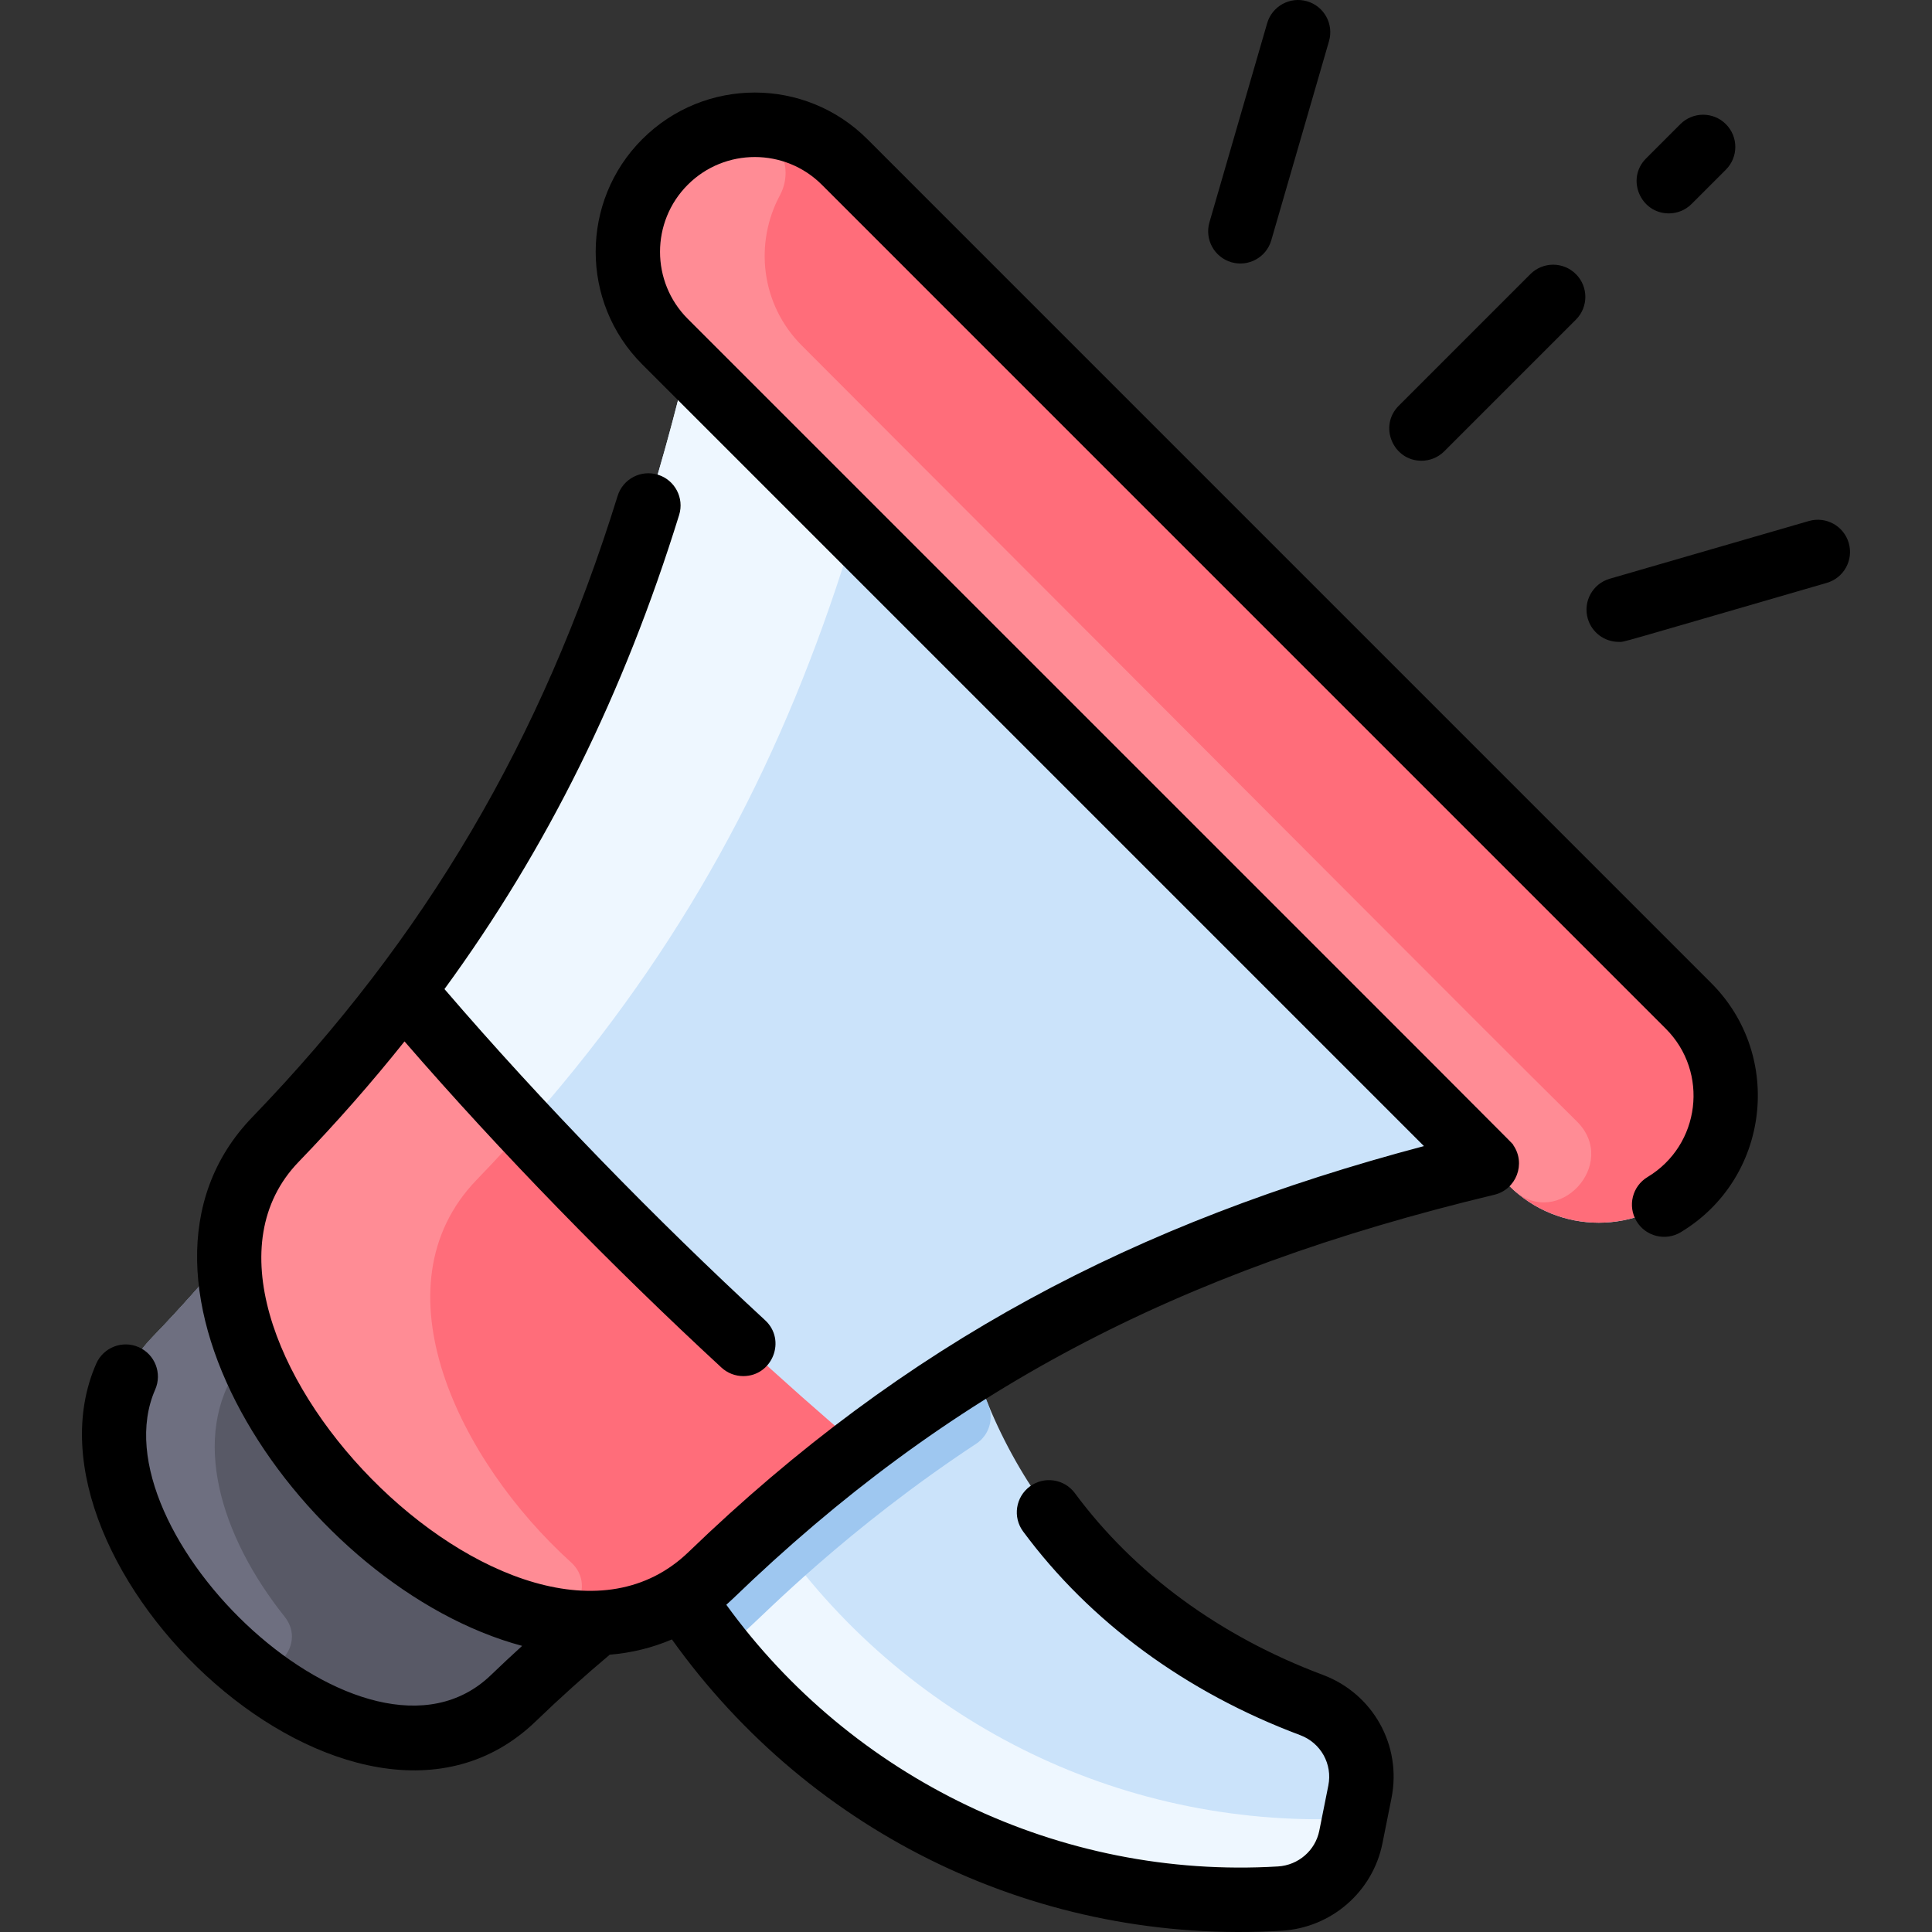 <svg id="Layer_1" enable-background="new 0 0 480.002 480.002" height="512" viewBox="0 0 480.002 480.002" width="512" xmlns="http://www.w3.org/2000/svg"><rect x="0" y="0" width="480.002" height="480.002" fill="#333333" stroke="none"/><path d="m419.514 294.542c-12.32 12.32-32.3 12.32-44.63 0l-5.484-5.49c-46.49 11.15-88.066 26.61-127.206 50.87 13.07 40.22 44.57 69.04 83.65 83.68 8.76 3.28 13.86 12.41 12.02 21.58l-2.24 11.22c-1.7 8.52-8.96 14.77-17.63 15.3-59.94 3.6-115.99-25.08-148.48-74.76-6.5 4.08-13.66 6.06-21.13 6.3 0 .148-8.355 6.627-20.84 18.67-41.07 39.63-127.97-50.02-89.69-89.69 6.71-6.95 13.06-14.08 19.1-21.38.35-.35-.967-14.827 11.46-27.71 55.243-57.213 84.281-117.581 102.29-192.77l-5.48-5.49c-12.328-12.308-12.338-32.312 0-44.63 12.32-12.32 32.3-12.32 44.62 0l209.67 209.67c12.382 12.402 12.285 32.344 0 44.63z" fill="#cbe3fa"/><path d="m331.872 451.948c2.39-.057 4.219 2.109 3.752 4.454-1.697 8.521-8.96 14.77-17.63 15.3-59.94 3.6-115.99-25.08-148.48-74.76 6.206-3.878 6.995-6.071 21.03-18.45 31.511 47.047 84.333 74.81 141.328 73.456z" fill="#eef7ff"/><path d="m208.82 128.478c2.094 2.094 2.874 5.18 1.991 8.007-15.88 50.844-38.796 94.946-74.424 136.834-3.1 3.644-8.715 3.726-11.954.205-8.619-9.368-16.717-18.548-24.209-27.411 35.99-47.48 56.6-97.8 70.48-155.75z" fill="#eef7ff"/><path d="m245.529 348.979c1.461 3.542.201 7.61-2.998 9.718-32.042 21.111-52.636 42.336-56.795 46.016-3.535 3.128-9.014 2.517-11.779-1.309-1.527-2.113-3.009-4.268-4.443-6.463 8.673-5.42 15.93-16.023 44.14-37.4 9.39-7.12 18.89-13.64 28.54-19.62 1.003 3.087 2.117 6.107 3.335 9.058z" fill="#9ec7f0"/><path d="m213.654 359.542c-28.216 21.382-35.455 31.972-44.14 37.4-51.711 32.459-145.173-68.119-101.1-113.81 11.78-12.2 22.32-24.51 31.81-37.02 32.934 38.953 74.751 80.707 113.43 113.43z" fill="#ff6d7a"/><path d="m141.893 388.181c6.115 5.534.895 15.498-7.159 13.727-49.044-10.782-101.514-82.291-66.32-118.776 11.78-12.2 22.32-24.51 31.81-37.02 7.81 9.24 16.279 18.824 25.309 28.606 2.821 3.055 2.844 7.772.029 10.832-2.33 2.532-4.712 5.059-7.148 7.582-25.628 26.568-4.366 69.849 23.479 95.049z" fill="#ff8c95"/><path d="m56.954 310.842c-1.25 41.41 49.81 93.79 91.43 92.4 0 .148-8.355 6.627-20.84 18.67-41.07 39.63-127.97-50.02-89.69-89.69 6.71-6.95 13.06-14.08 19.1-21.38z" fill="#585966"/><path d="m70.689 401.628c6.034 7.562-4.096 17.394-11.429 11.084-25.894-22.281-42.305-58.831-21.406-80.49 6.71-6.95 13.06-14.08 19.1-21.38-.21 6.911 1.039 14.119 3.461 21.339.822 2.449.454 5.129-1.027 7.245-12.235 17.485-4.597 42.278 11.301 62.202z" fill="#6e6f80"/><path d="m419.514 249.912c12.382 12.402 12.286 32.345 0 44.63-12.32 12.32-32.3 12.32-44.63 0l-209.66-209.67c-12.33-12.31-12.336-32.314 0-44.63 12.32-12.32 32.3-12.32 44.62 0z" fill="#ff6d7a"/><path d="m391.755 278.601c10.63 10.505-4.652 27.058-15.73 17.027-.917-.831-76.079-76.083-210.801-210.756-18.146-18.139-8.022-48.773 16.511-53.334 9.481-1.763 16.59 8.505 12.025 17-6.296 11.717-4.886 26.975 5.464 37.334 113.863 113.974 167.314 167.807 192.531 192.729z" fill="#ff8c95"/><g><path d="m215.504 34.588c-15.459-15.459-40.481-15.461-55.942 0-15.423 15.423-15.423 40.519 0 55.942l194.216 194.216c-71.604 18.957-128.719 48.751-182.701 100.84-41.892 40.423-135.837-56.551-96.902-96.901 9.418-9.761 18.174-19.723 26.325-29.949 23.972 27.683 51.787 56.146 78.742 81.031 1.538 1.42 3.483 2.122 5.424 2.122 7.244 0 10.772-8.945 5.428-13.878-26.963-24.891-55.136-53.719-79.668-82.279 25.62-35.066 44.55-73.455 58.303-117.78 1.31-4.22-1.05-8.702-5.27-10.011-4.221-1.31-8.702 1.05-10.011 5.27-18.807 60.614-47.655 109.665-90.787 154.365-39.321 40.752 13.182 116.919 67.065 131.338-2.611 2.383-5.201 4.791-7.738 7.238-31.006 29.919-98.881-35.737-83.43-70.917 1.777-4.045-.063-8.765-4.108-10.542-4.043-1.775-8.765.063-10.542 4.108-22.073 50.259 64.399 132.082 109.189 88.865 5.934-5.726 12.114-11.277 18.387-16.558 5.443-.453 10.608-1.727 15.45-3.797 34.857 48.764 91.628 75.985 151.536 72.374 12.309-.741 22.587-9.668 24.996-21.711l2.245-11.222c2.615-13.072-4.56-25.957-17.059-30.638-25.524-9.56-46.824-25.168-61.596-45.137-2.628-3.552-7.636-4.302-11.189-1.674-3.552 2.628-4.301 7.637-1.674 11.189 16.615 22.46 40.422 39.959 68.848 50.605 5.112 1.915 8.048 7.179 6.98 12.516l-2.245 11.223c-.984 4.922-5.207 8.573-10.268 8.878-54.316 3.268-105.916-21.999-137.056-65.014.585-.518 1.163-1.048 1.733-1.598 53.109-51.246 109.656-81.232 189.077-100.266 5.46-1.311 7.906-7.729 4.705-12.335-.669-.963 14.05 13.867-205.094-205.283-9.185-9.185-9.185-24.13 0-33.315 9.186-9.185 24.13-9.185 33.315 0l209.669 209.67c10.817 10.817 8.627 28.946-4.531 36.862-3.786 2.278-5.008 7.194-2.729 10.979 2.285 3.798 7.207 5.001 10.979 2.729 22.096-13.298 25.681-43.798 7.594-61.885z"/><path d="m414.618 53.018c2.047 0 4.095-.781 5.657-2.343l8.516-8.516c3.125-3.124 3.125-8.189 0-11.313-3.124-3.124-8.189-3.124-11.313 0l-8.516 8.516c-5.056 5.053-1.407 13.656 5.656 13.656z"/><path d="m353.166 114.47c2.047 0 4.095-.781 5.657-2.343l32.709-32.709c3.125-3.124 3.125-8.189 0-11.313-3.124-3.124-8.189-3.124-11.313 0l-32.709 32.709c-5.055 5.053-1.407 13.656 5.656 13.656z"/><path d="m305.939 65.153c4.207 1.221 8.671-1.178 9.911-5.457l14.339-49.468c1.23-4.244-1.213-8.681-5.457-9.911-4.241-1.23-8.681 1.212-9.911 5.457l-14.339 49.468c-1.229 4.244 1.213 8.681 5.457 9.911z"/><path d="m459.317 134.904c-1.229-4.244-5.667-6.687-9.911-5.457l-49.468 14.339c-4.244 1.23-6.687 5.667-5.457 9.911 1.014 3.5 4.21 5.775 7.68 5.775 1.607 0-2.495 1.051 51.699-14.657 4.245-1.231 6.687-5.667 5.457-9.911z"/></g></svg>